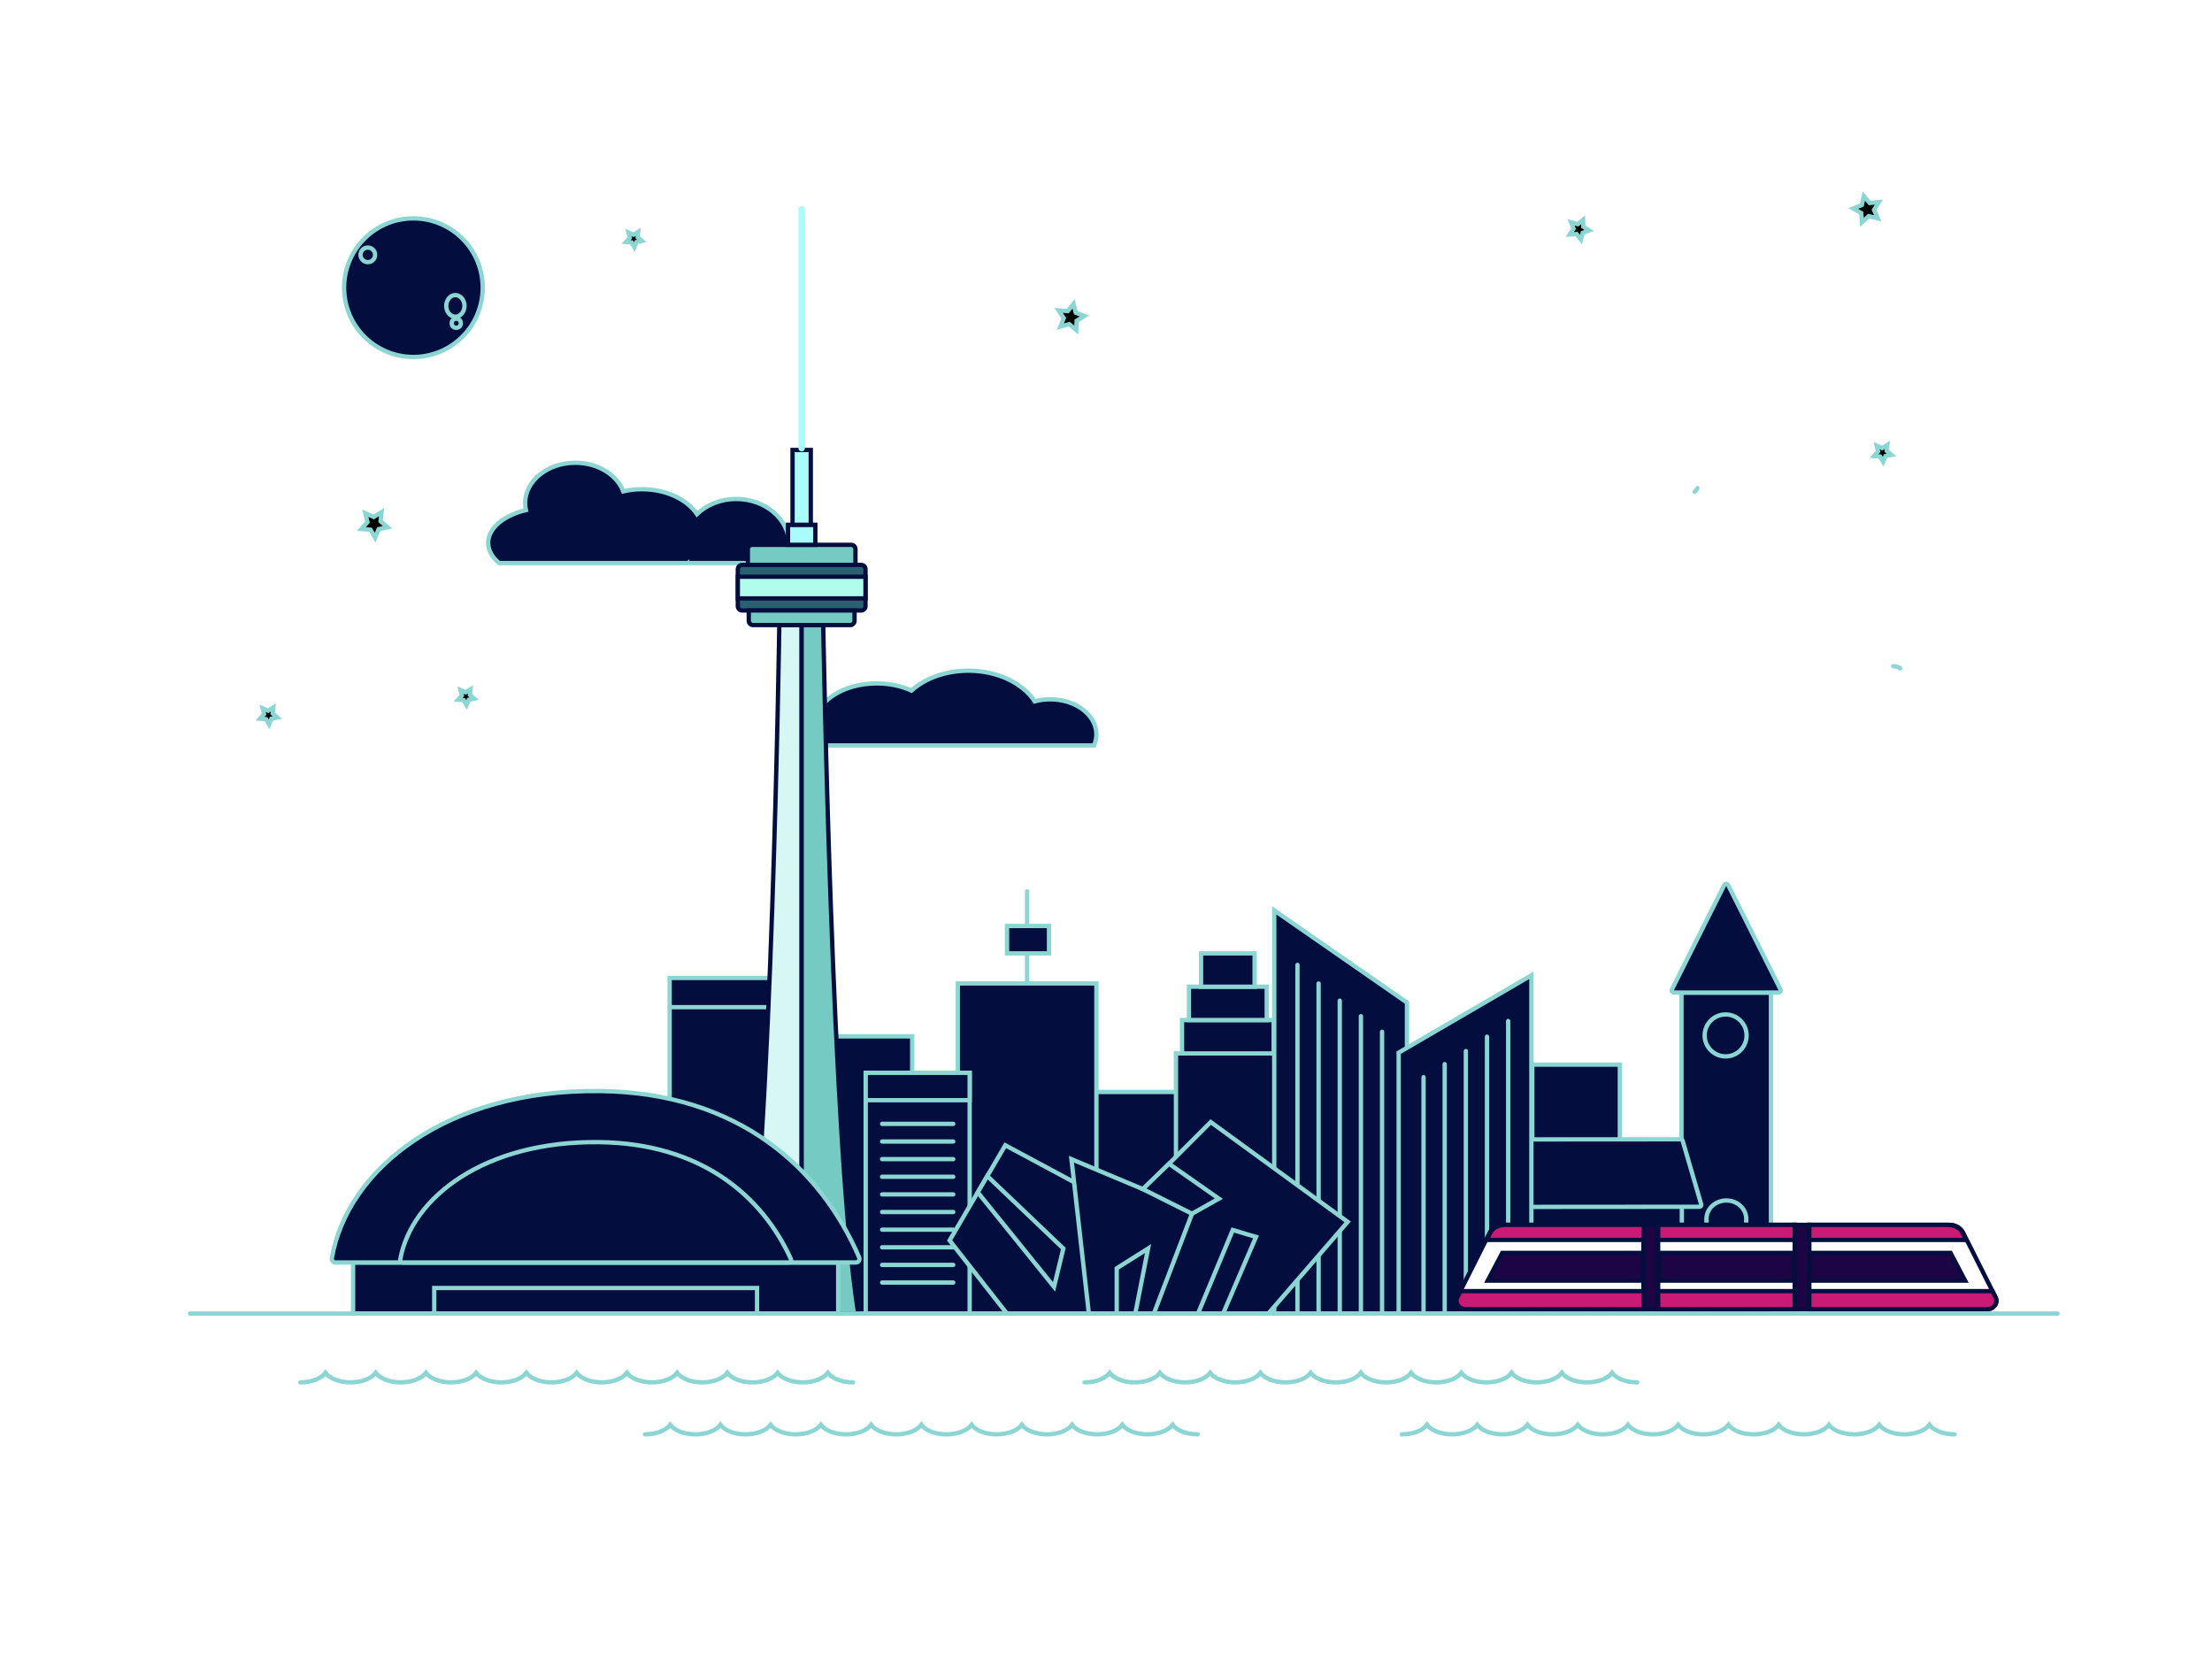 <svg x="0" y="0" viewBox="0 0 1024 768" xmlns="http://www.w3.org/2000/svg">

  <!-- Defs -->
  <defs>
    <pattern id="moon-gif" width="1.8" height="1.8" viewBox="0 0 300 300" preserveAspectRatio="xMidYMid slice"> 
      <image width="300" height="300" href="disco.gif" />
    </pattern>
  </defs>
    
  <!-- Filter - Star Glow! -->
  <!-- Make filter and set the filter bounding region -->
  <filter id="glow" x="-40%" y="-40%" width="200%" height="200%">   	    
    <!-- Blur the star / origin image input 'SourceAlpha' -->
    <feGaussianBlur in="SourceAlpha" stdDeviation="4" result="blurred" />
    <!-- Flood / Fill with the desired color -->
    <feFlood flood-color="#fff" result="colored"/>
    <!-- Composite (join) the 2 above together -->
    <feComposite in="colored" in2="blurred" operator="in" result="softGlow_colored" />
    <!-- Merge all together -->
    <feMerge>
      <feMergeNode in="softGlow_colored" />
      <feMergeNode in="SourceGraphic" />
    </feMerge>
  </filter>

  <style>
    svg * {
      transform-origin: 50% 50%;
      transform-box: fill-box;
      stroke-width: 2;
      stroke-linecap: round;
      stroke-miterlimit: 10;
    }

    svg {
      background: #040e3e;
    }

    .BasicStroke {
      stroke: #8BD6D2;
      fill: transparent;
    }

    .BasicFill {
      fill: #040e3e;
      stroke: #8BD6D2;
    }

    #cn_base_l {
      fill: #D7F7F5;
      stroke: #040e3e;
    }

    #cn_base_r,
    #lower_deck,
    #upper_deck {
      fill: #75CAC3;
      stroke: #040e3e;
    }

    #main_deck {
      fill: #2A6171;
      stroke: #040e3e;
    }

    #inner_deck {
      fill: #B1FDEB;
      stroke: #040e3e;
      transition: all .2s ease;
    }

    #inner_deck:hover {
        fill: url(#moon-gif);
        stroke: #B1FDEB;
        transform: scale(1.2);
    }

    #needle_base_1,
    #needle_base_2 {
      fill: #A9FCFA;
      stroke: #040e3e;
    }

    #needle {
        fill: none;
        stroke: #A9FCFA;
        stroke-width: 3;
    }

    .streetcar_white {
      fill: #FEFEFE;
      stroke: #040e3e;
    }

    .streetcar_window {
        fill: #1D0444;
        stroke: #040e3e;
    }

    .streetcar_red {
      fill: #ca1a75;
        stroke: #040e3e;
    }

    #Stars * {
      stroke: #8BD6D2;
    }

    #Stars-glow * {
      filter: url(#glow);
      opacity: 0; 
    }

    #Hello {
      stroke-dasharray: 920;
      stroke-dashoffset: 920;
      animation: lineAnimation 3s cubic-bezier(0.15, -0.01, 0.86, 1.01) .5s forwards;
    }

    #Toronto_1 {
      stroke-dasharray: 215;
      stroke-dashoffset: 215;
      animation: lineAnimation .5s cubic-bezier(0.15, -0.01, 0.86, 1.01) 4s forwards;
    }

    #Toronto_2 {
      stroke-dasharray: 859;
      stroke-dashoffset: 859;
      animation: lineAnimation 4s cubic-bezier(0.15, -0.01, 0.86, 1.01) 4.5s forwards;
    }

    #Toronto_3 {
      stroke-dasharray: 100;
      stroke-dashoffset: 100;
      animation: lineAnimation .5s cubic-bezier(0.15, -0.01, 0.86, 1.01) 8.5s forwards;
    }


    /* CSS Animations */
    @keyframes streetcar {
      0% {
        transform: translate(50vw);
        opacity: 0;
      }
      10% {
        opacity: 0;
      }
      20% {
        opacity: 1;
      }
      30% {
        transform: translate(-10vw);
        opacity: 1;
      }
      70% {
        transform: translate(-10vw);
        opacity: 1;
      }
      80% {
        opacity: 1;
      }
      90% {
        opacity: 0;
      }
      100% {
        transform: translate(-100vw);
        opacity: 0;
      }
    }

    #Streetcar {
      animation: streetcar 6s ease-in-out infinite;
    }

    @keyframes spin {
        50% {
            transform: rotate(360deg) scale(1.1);
        }
        100% {
            transform: rotate(720deg) scale(1);
        }
    }

    #Moon:hover {
        animation: spin 1.8s linear infinite;
    }

    @keyframes starGlow {
      50% {
        opacity: 1
      }
      100% {
          opacity: 0;
      }  
    }

    @keyframes lineAnimation {
      to {
        stroke-dashoffset: 0;
      }
    }

  </style>

  <!-- Clouds -->
  <g id="Clouds">
    <path id="Cloud_2" class="BasicFill" stroke="red" d="M506.445,345.087c0.712-1.616,1.103-3.343,1.103-5.14c0-8.953-9.568-16.211-21.37-16.211 c-2.511,0-4.92,0.331-7.158,0.935c-5.561-8.408-17.223-14.199-30.713-14.199c-10.617,0-20.103,3.586-26.373,9.211 c-4.588-2.093-10.121-3.316-16.076-3.316c-15.872,0-28.739,8.683-28.739,19.394c0,3.381,1.285,6.559,3.538,9.326H506.445z"/>
    <path id="Cloud_1" class="BasicFill" d="M231.037,260.659H318.6c0.007-0.006,0.014-0.011,0.021-0.017 c0.003,0.006,0.007,0.011,0.01,0.017h44.46c1.415-2.652,2.209-5.599,2.209-8.707c0-11.576-10.942-20.961-24.44-20.961 c-7.236,0-13.736,2.699-18.211,6.986c-4.64-6.813-14.302-11.5-25.475-11.5c-3.017,0-5.922,0.344-8.65,0.977 c-2.905-7.659-11.746-13.231-22.206-13.231c-12.823,0-23.218,8.374-23.218,18.703c0,1.093,0.123,2.162,0.346,3.204 c-10.251,2.483-17.454,8.342-17.454,15.177C225.993,254.782,227.86,258.004,231.037,260.659z"/>
  </g>

	<!-- Stars -->
  <g id="Stars">
    <polygon id="star_8" points="873.717,205.952 873.43,208.748 875.571,210.57 872.823,211.161 871.752,213.76 
				870.34,211.329 867.538,211.113 869.414,209.02 868.753,206.287 871.323,207.425"/>
    <polygon id="star_7" points="862.807,90.731 865.556,93.98 869.792,93.557 867.551,97.176 869.263,101.073 
				865.129,100.061 861.951,102.892 861.636,98.648 857.961,96.501 861.901,94.89"/>
    <polygon id="star_6" points="731.852,110.904 729.874,108.364 726.66,108.552 728.465,105.886 727.292,102.888 
				730.386,103.781 732.875,101.739 732.982,104.957 735.693,106.693 732.665,107.789"/>
    <polygon id="star_5" points="496.969,140.654 498.013,144.781 502.004,146.26 498.402,148.528 498.229,152.78 
				494.959,150.056 490.861,151.205 492.441,147.253 490.082,143.711 494.329,143.993"/>
    <polygon id="srar_4" points="217.801,319.11 217.534,321.71 219.524,323.403 216.969,323.952 215.974,326.368 
				214.662,324.108 212.057,323.908 213.8,321.962 213.186,319.422 215.575,320.479"/>
    <polygon id="star_3" points="295.451,107.324 295.189,109.874 297.141,111.535 294.635,112.073 293.659,114.443 
				292.372,112.227 289.817,112.03 291.527,110.121 290.925,107.631 293.268,108.667"/>
    <polygon id="star_2" points="126.527,327.528 126.24,330.325 128.38,332.146 125.632,332.737 124.561,335.336 123.15,332.905 120.347,332.69 122.223,330.596 121.562,327.864 124.133,329.001"/>
    <polygon id="star_1" points="176.634,237.079 176.199,241.313 179.441,244.072 175.28,244.967 173.658,248.902 171.521,245.221 167.277,244.894 170.118,241.725 169.117,237.588 173.009,239.31"/>
  </g>
  
  <!-- Duplicate the stars for the glow -->
  <g id="Stars-glow">
    <use id="star_8_dup" href="#star_8" />
    <use id="star_7_dup" href="#star_7" />
    <use id="star_6_dup" href="#star_6" />
    <use id="star_5_dup" href="#star_5" />
    <use id="star_4_dup" href="#star_4" />
    <use id="star_3_dup" href="#star_3" />
    <use id="star_2_dup" href="#star_2" />
    <use id="star_1_dup" href="#star_1" />
  </g>

  <!-- Moon -->
  <g id="Moon">
    <circle class="BasicFill" cx="191.377" cy="133.172" r="32.083"/>
    <circle class="BasicFill" cx="211.218" cy="149.636" r="2.111"/>
    <circle class="BasicFill" cx="170.27" cy="117.975" r="3.377"/>
    <ellipse class="BasicFill" cx="210.796" cy="141.615" rx="4.221" ry="5"/>
  </g>

  <!-- Background Buildings -->
  <g id="BackgroundBuildings">
    <rect class="bg-building BasicFill" id="BuildingB_6" x="491.098" y="505.501" width="69.653" height="102.58"/>
    <rect class="bg-building BasicFill" id="BuildingB_5" x="709.345" y="492.837" width="40.526" height="115.245"/>
    <rect class="bg-building BasicFill" id="BuildingB_4" x="364.878" y="479.751" width="57.411" height="128.331"/>
    <g class="bg-building" id="BuildingB_3">
      <line class="BasicStroke" x1="475.479" y1="412.63" x2="475.479" y2="455.689"/>
      <rect x="443.396" y="455.266" class="BasicFill" width="64.166" height="152.815"/>
      <rect x="466.192" y="428.671" class="BasicFill" width="19.419" height="12.664"/>
    </g>
    <g class="bg-building" id="BuildingB_2">
      <rect x="309.999" y="452.734" class="BasicFill" width="57.411" height="155.348"/>
      <line class="BasicStroke" x1="309.999" y1="466.242" x2="366.566" y2="466.242"/>
    </g>
    <g class="bg-building" id="BuildingB_1">
      <rect x="544.393" y="487.654" class="BasicFill" width="48.019" height="120.428"/>
      <rect x="547.194" y="472.215" class="BasicFill" width="42.416" height="15.439"/>
      <rect x="550.396" y="456.775" class="BasicFill" width="36.014" height="15.439"/>
      <rect x="555.998" y="441.336" class="BasicFill" width="24.81" height="15.439"/>
    </g>
  </g>

  <!-- Old City Hall -->
  <g id="OldCityHall">
    <rect id="tower_body" x="778.401" y="459.488" class="BasicFill" width="41.421" height="148.594"/>
    <path id="tower_roof" class="BasicFill" d="M824.237,458.04l-24.232-48.33c-0.369-0.736-1.419-0.736-1.788,0l-24.232,48.33 c-0.333,0.665,0.15,1.448,0.894,1.448h48.464C824.087,459.488,824.571,458.705,824.237,458.04z"/>
    <path id="tower_door" class="BasicFill" d="M808.394,564.266c0-4.711-4.124-8.53-9.211-8.53s-9.211,3.819-9.211,8.53 c0,0.131,0.015,0.258,0.021,0.388h-0.021v43.427h18.421v-43.427h-0.021C808.379,564.525,808.394,564.397,808.394,564.266z"/>
    <circle id="tower_clock" class="BasicFill" cx="798.839" cy="479.328" r="9.709"/>
    <rect id="lower_building" x="673.885" y="555.314" class="BasicFill" width="104.691" height="52.768"/>
    <path id="window_3" class="BasicFill" d="M763.647,582.641c0-2.736-4.124-4.953-9.211-4.953s-9.211,2.218-9.211,4.953 c0,0.076,0.015,0.15,0.021,0.225h-0.021v25.216h18.421v-25.216h-0.021C763.632,582.791,763.647,582.717,763.647,582.641z"/>
    <path id="window_2" class="BasicFill" d="M735.786,582.641c0-2.736-4.124-4.953-9.211-4.953c-5.087,0-9.211,2.218-9.211,4.953 c0,0.076,0.015,0.15,0.021,0.225h-0.021v25.216h18.421v-25.216h-0.021C735.771,582.791,735.786,582.717,735.786,582.641z"/>
    <path id="window_1" class="BasicFill" d="M707.924,582.641c0-2.736-4.124-4.953-9.211-4.953s-9.211,2.218-9.211,4.953 c0,0.076,0.015,0.15,0.021,0.225h-0.021v25.216h18.421v-25.216h-0.021C707.909,582.791,707.924,582.717,707.924,582.641z"/>
    <path id="lower_roof" class="BasicFill" d="M778.138,527.415l-105.39,0.074c-0.366,0-0.688,0.246-0.792,0.604l-8.58,29.556 c-0.157,0.541,0.24,1.085,0.793,1.084l122.591-0.086c0.553,0,0.949-0.544,0.792-1.085l-8.621-29.544 C778.826,527.66,778.504,527.415,778.138,527.415z"/>
  </g>

  <!-- CN Tower -->
  <g id="CNTower">
    <path class="cn-tower" id="cn_base_l" d="M360.76,289.317c0,0-3.41,241.954-15.831,318.765c0,0,12.565,0,26.182,0V289.317H360.76z"/>
    <path class="cn-tower" id="cn_base_r" d="M381.097,289.317h-9.986v318.765c9.526,0,19.566,0,26.182,0 C385.115,531.271,381.097,289.317,381.097,289.317z"/>
    <path class="cn-tower" id="lower_deck" d="M396.017,261.503h-49.813v-7.287c0-1.105,0.895-2,2-2h45.813c1.105,0,2,0.895,2,2 V261.503z"/>
    <path class="cn-tower" id="main_deck" d="M398.661,282.61h-55.1c-1.105,0-2-0.895-2-2v-17.107c0-1.105,0.895-2,2-2h55.1 c1.105,0,2,0.895,2,2v17.107C400.661,281.715,399.765,282.61,398.661,282.61z"/>
    <rect class="cn-tower" id="inner_deck" x="341.561" y="267" width="59.1" height="10.012"/>
    <path class="cn-tower" id="upper_deck" d="M393.595,289.365h-44.968c-1.105,0-2-0.895-2-2v-4.754h48.968v4.754 C395.595,288.469,394.7,289.365,393.595,289.365z"/>
    <rect class="cn-tower" id="needle_base_1" x="364.779" y="242.929" width="12.664" height="9.287"/>
    <rect class="cn-tower" id="needle_base_2" x="366.89" y="208.314" width="8.443" height="34.616"/>
    <line id="needle" x1="371.111" y1="96.868" x2="371.111" y2="207.469"/>
  </g>

  <!-- CityHall -->
  <g id="CityHallL">
    <polygon id="city_hall_body_left" class="CityHallBody BasicFill" points="589.879,608.082 651.321,608.082 651.321,464.11 589.879,421.451 		"/>
    <line class="BasicStroke" x1="639.801" y1="477.657" x2="639.801" y2="608.082"/>
    <line class="BasicStroke" x1="630.008" y1="470.451" x2="630.008" y2="608.082"/>
    <line class="BasicStroke" x1="620.216" y1="463.245" x2="620.216" y2="608.082"/>
    <line class="BasicStroke" x1="610.424" y1="455.319" x2="610.424" y2="608.082"/>
    <line class="BasicStroke" x1="600.631" y1="446.672" x2="600.631" y2="608.082"/>
  </g>
  <g id="CityHallR">
    <polygon id="city_hall_body_right" class="CityHallBody BasicFill" points="708.923,608.082 647.481,608.082 647.481,487.296 708.923,451.508"/>
    <line class="BasicStroke" x1="659.001" y1="498.661" x2="659.001" y2="608.082"/>
    <line class="BasicStroke" x1="668.794" y1="492.616" x2="668.794" y2="608.082"/>
    <line class="BasicStroke" x1="678.586" y1="486.571" x2="678.586" y2="608.082"/>
    <line class="BasicStroke" x1="688.378" y1="479.921" x2="688.378" y2="608.082"/>
    <line class="BasicStroke" x1="698.171" y1="472.667" x2="698.171" y2="608.082"/>
  </g>

  <!-- Another Building -->
  <g id="Building" class="bg-building">
    <rect x="400.76" y="496.636" class="BasicFill" width="48.124" height="111.445"/>
    <rect x="400.76" y="496.636" class="BasicFill" width="48.124" height="12.664"/>
    <line class="BasicStroke" x1="408.358" y1="520.276" x2="441.285" y2="520.276"/>
    <line class="BasicStroke" x1="408.358" y1="528.438" x2="441.285" y2="528.438"/>
    <line class="BasicStroke" x1="408.358" y1="536.599" x2="441.285" y2="536.599"/>
    <line class="BasicStroke" x1="408.358" y1="544.76" x2="441.285" y2="544.76"/>
    <line class="BasicStroke" x1="408.358" y1="552.922" x2="441.285" y2="552.922"/>
    <line class="BasicStroke" x1="408.358" y1="561.083" x2="441.285" y2="561.083"/>
    <line class="BasicStroke" x1="408.358" y1="569.245" x2="441.285" y2="569.245"/>
    <line class="BasicStroke" x1="408.358" y1="577.406" x2="441.285" y2="577.406"/>
    <line class="BasicStroke" x1="408.358" y1="585.567" x2="441.285" y2="585.567"/>
    <line class="BasicStroke" x1="408.358" y1="593.729" x2="441.285" y2="593.729"/>
  </g>

	<!-- ROM -->
  <g id="ROM">
    <polygon class="BasicFill" points="465.386,530.177 439.597,574.234 466.132,608.082 515.143,608.082 531.47,565.637"/>
    <polygon class="BasicFill" points="560.483,519.432 525.56,554.355 528.246,608.082 587.137,608.082 623.881,565.637"/>
    <polygon class="BasicFill" points="552.424,560.265 496.01,536.625 504.069,608.082 534.156,608.082"/>
    <polygon class="BasicFill" points="457.046,544.424 492.249,577.994 487.951,595.724 452.633,551.963"/>
    <polygon class="BasicFill" points="554.579,608.082 570.691,569.398 581.436,572.622 566.222,608.082"/>
    <polygon class="BasicFill" points="516.964,587.128 516.964,608.082 525.56,608.082 531.47,577.994"/>
    <polygon class="BasicFill" points="541.173,538.742 564.244,554.892 551.81,561.871 529.017,550.456"/>
  </g>

  <!-- Lake Waves -->
  <g id="Waves">
    <path id="wave_4" class="BasicStroke" d="M648.979,664c5.217,0,9.695-1.813,11.628-4.402c1.933,2.588,6.411,4.402,11.628,4.402 c5.217,0,9.695-1.813,11.628-4.402c1.933,2.588,6.411,4.402,11.628,4.402c5.217,0,9.695-1.813,11.628-4.402 c1.933,2.588,6.411,4.402,11.628,4.402c5.217,0,9.695-1.813,11.628-4.402c1.933,2.588,6.411,4.402,11.628,4.402 c5.217,0,9.695-1.813,11.628-4.402c1.933,2.588,6.411,4.402,11.628,4.402c5.217,0,9.695-1.813,11.628-4.402 c1.933,2.588,6.411,4.402,11.628,4.402c5.217,0,9.695-1.813,11.628-4.402c1.933,2.588,6.411,4.402,11.628,4.402 c5.217,0,9.695-1.813,11.628-4.402c1.933,2.588,6.411,4.402,11.628,4.402c5.217,0,9.695-1.813,11.628-4.402 c1.933,2.588,6.411,4.402,11.628,4.402c5.217,0,9.695-1.813,11.628-4.402c1.933,2.588,6.411,4.402,11.628,4.402 c5.217,0,9.695-1.813,11.628-4.402c1.933,2.588,6.411,4.402,11.628,4.402"/>
    <path id="wave_3" class="BasicStroke" d="M502.074,639.938c5.217,0,9.695-1.813,11.628-4.402c1.933,2.588,6.411,4.402,11.628,4.402 c5.217,0,9.695-1.813,11.628-4.402c1.933,2.588,6.411,4.402,11.628,4.402c5.217,0,9.695-1.813,11.628-4.402 c1.933,2.588,6.411,4.402,11.628,4.402c5.217,0,9.695-1.813,11.628-4.402c1.933,2.588,6.411,4.402,11.628,4.402 c5.217,0,9.695-1.813,11.628-4.402c1.933,2.588,6.411,4.402,11.628,4.402c5.217,0,9.695-1.813,11.628-4.402 c1.933,2.588,6.411,4.402,11.628,4.402c5.217,0,9.695-1.813,11.628-4.402c1.933,2.588,6.411,4.402,11.628,4.402 c5.217,0,9.695-1.813,11.628-4.402c1.933,2.588,6.411,4.402,11.628,4.402c5.217,0,9.695-1.813,11.628-4.402 c1.933,2.588,6.411,4.402,11.628,4.402c5.217,0,9.695-1.813,11.628-4.402c1.933,2.588,6.411,4.402,11.628,4.402 c5.217,0,9.695-1.813,11.628-4.402c1.933,2.588,6.411,4.402,11.628,4.402"/>
    <path id="wave_2" class="BasicStroke" d="M298.601,664c5.217,0,9.695-1.813,11.628-4.402c1.933,2.588,6.411,4.402,11.628,4.402 c5.217,0,9.695-1.813,11.628-4.402c1.933,2.588,6.411,4.402,11.628,4.402c5.217,0,9.695-1.813,11.628-4.402 c1.933,2.588,6.411,4.402,11.628,4.402s9.695-1.813,11.628-4.402c1.933,2.588,6.411,4.402,11.628,4.402 c5.217,0,9.695-1.813,11.628-4.402c1.933,2.588,6.411,4.402,11.628,4.402c5.217,0,9.695-1.813,11.628-4.402 c1.933,2.588,6.411,4.402,11.628,4.402c5.217,0,9.695-1.813,11.628-4.402c1.933,2.588,6.411,4.402,11.628,4.402 s9.695-1.813,11.628-4.402c1.933,2.588,6.411,4.402,11.628,4.402c5.217,0,9.695-1.813,11.628-4.402 c1.933,2.588,6.411,4.402,11.628,4.402c5.217,0,9.695-1.813,11.628-4.402c1.933,2.588,6.411,4.402,11.628,4.402 s9.695-1.813,11.628-4.402c1.933,2.588,6.411,4.402,11.628,4.402"/>
    <path id="wave_1" class="BasicStroke" d="M139.032,639.938c5.217,0,9.695-1.813,11.628-4.402c1.933,2.588,6.411,4.402,11.628,4.402 c5.217,0,9.695-1.813,11.628-4.402c1.933,2.588,6.411,4.402,11.628,4.402c5.217,0,9.695-1.813,11.628-4.402 c1.933,2.588,6.411,4.402,11.628,4.402c5.217,0,9.695-1.813,11.628-4.402c1.933,2.588,6.411,4.402,11.628,4.402 c5.217,0,9.695-1.813,11.628-4.402c1.933,2.588,6.411,4.402,11.628,4.402c5.217,0,9.695-1.813,11.628-4.402 c1.933,2.588,6.411,4.402,11.628,4.402c5.217,0,9.695-1.813,11.628-4.402c1.933,2.588,6.411,4.402,11.628,4.402 c5.217,0,9.695-1.813,11.628-4.402c1.933,2.588,6.411,4.402,11.628,4.402s9.695-1.813,11.628-4.402 c1.933,2.588,6.411,4.402,11.628,4.402c5.217,0,9.695-1.813,11.628-4.402c1.933,2.588,6.411,4.402,11.628,4.402 c5.217,0,9.695-1.813,11.628-4.402c1.933,2.588,6.411,4.402,11.628,4.402"/>
  </g>

  <!-- Rogers Center -->
  <g id="RogersCentre">
    <rect id="building" x="163.447" y="584.442" class="BasicFill" width="224.579" height="23.64"/>
    <rect id="building_inner" x="201.018" y="596.262" class="BasicFill" width="149.438" height="11.82"/>
    <path id="dome_big" class="BasicFill" d="M396.173,584.442c1.208,0,2.037-1.237,1.558-2.346 c-17.883-41.467-55.935-76.188-119.745-77.016c-71.333-0.926-117.273,36.203-124.355,77.338c-0.182,1.055,0.612,2.024,1.683,2.024 H396.173z"/>
    <path id="dome_small" class="BasicFill" d="M364.955,584.442c0.895,0,1.509-0.868,1.154-1.647 c-13.248-29.109-41.436-53.482-88.706-54.064c-52.842-0.65-86.875,25.414-92.121,54.29c-0.135,0.741,0.453,1.421,1.247,1.421 H364.955z"/>
  </g>

  <!-- Streetcar -->
  <g id="Streetcar">
    <path class="streetcar_white" d="M760.844,606.082h-82.329c-3.13,0-5.21-2.945-3.908-5.533l15.06-29.961c1.099-2.186,3.499-3.588,6.142-3.588 h65.035V606.082z"/>
    <rect x="760.844" y="567" class="streetcar_window" width="6.753" height="39.082"/>
    <rect x="830.831" y="567" class="streetcar_window" width="6.753" height="39.082"/>
    <polygon class="streetcar_window" points="695.462,580 760.537,580 760.537,592.845 688.709,592.845"/>
    <rect x="767.597" y="567" class="streetcar_white" width="63.234" height="39.082"/>
    <rect x="767.877" y="580" class="streetcar_window" width="62.674" height="12.845"/>
    <rect x="767.597" y="567" class="streetcar_red" width="63.234" height="7"/>
    <path class="streetcar_white" d="M837.584,606.082h82.329c3.13,0,5.21-2.945,3.908-5.533l-15.06-29.961c-1.099-2.186-3.499-3.588-6.142-3.588 h-65.035V606.082z"/>
    <polygon class="streetcar_window" points="902.967,580 837.891,580 837.891,592.845 909.72,592.845"/>
    <path class="streetcar_red" d="M688.402,574h72.443v-7h-63.316C690.223,567,689.63,571.455,688.402,574L688.402,574z"/>
    <path class="streetcar_red" d="M676.11,597.707h84.734v8.375h-82.301c-3.122,0-5.187-2.97-3.867-5.561L676.11,597.707z"/>
    <rect x="767.597" y="597.707" class="streetcar_red" width="63.234" height="8.375"/>
    <path class="streetcar_red" d="M910.027,574h-72.443v-7H900.9C908.205,567,908.799,571.455,910.027,574L910.027,574z"/>
    <path class="streetcar_red" d="M922.318,597.707h-84.734v8.375h82.301c3.122,0,5.187-2.97,3.867-5.561L922.318,597.707z"/>
  </g>

  <g id="Text">
    <!-- Text - Toronto -->
    <g id="Toronto">
      <path id="Toronto_1" class="BasicStroke" d="M537.999,296.089c0,0-3.005,7.339,14.777,5.323c18.585-2.107,193.846-50.147,190.289-31.092"/>
      <path id="Toronto_2" class="BasicStroke" d="M640.259,281.632c0,0-26.736,58.43-19.106,60.124c6.099,1.354,40.771-33.128,39.075-24.789 c-0.387,1.9-12.663,17.492-6.069,22.77c5.041,4.034,16.052-11.731,14.623-20.666c-0.693-4.334-11.766-6.13-11.316-1.122 c0.367,4.09,24.42-3.746,28.941-4.316c4.629-0.584-4.687,20.731-5.229,26.653c-0.542,5.922,5.435-15.776,10.048-21.883 c4.922-6.516,10.217-8.37,10.713-4.343c0.242,1.966,0.323,5.052,2.212,4.184c1.806-0.83,12.113-2.826,11.308-2.465 c-2.317,1.039-11.825,18.822-7.211,23.264c4.179,4.022,15.338-8.29,15.666-18.19c0.328-9.901-7.744-9.668-14.588-2.19 c-3.579,3.911,19.444-3.713,23.47-5.607c6.132-2.884,10.86-1.147,11.447,1.893c0.348,1.805-5.815,17.098-8.9,21.955 c-0.592,0.932,0.312,1.907,0.819,0.913c7.14-14.001,21.339-26.733,21.565-22.422c0.315,6.001-4.005,23.4,1.232,22.885 s29.969-28.763,39.041-41.127c8.896-12.124,12.505-21.69,13.815-26.546c1.31-4.856-4.945-6.653-11.854,2.668 c-6.909,9.32-23.645,48.703-23.195,62.678s21.745-9.066,21.745-9.066s14.223-13.627,10.702-12.954 c-5.469,1.045-11.813,24.097-5.105,27.401c4.966,2.445,15.397-7.547,17.339-19.313c0.645-3.908-2.437-11.171-6.907-9.59 c-4.47,1.581-3.026,4.699-3.026,4.699s3.16,3.275,17.247,0.584s45.286-12.772,50.929-8.274"/>
      <path id="Toronto_3" class="BasicStroke" d="M747.76,295.697c0,0,10.787,7.599,32.36,5.066c21.573-2.533,65.618-13.509,64.719-9.287"/>
    </g>

    <!-- Text - Hello -->
    <path id="Hello" class="BasicStroke" d="M516.426,212.404c0,0,14.83,20.772,34.224,12.017c19.393-8.755,61.267-42.654,68.067-55.964 c7.986-15.631,2.438-24.149-17.492-5.493c-20.724,19.399-33.912,85.835-33.912,85.835s3.116-8.819,5.603-13.906 c3.022-6.18,13.099-20.085,15.381-7.726c2.281,12.36,3.949,25.473,15.949,16.857c12-8.616,20.094-20.566,21.167-23.552 c1.48-4.12-2.893-10.3-9.738-4.635c-6.844,5.666-20.111,37.179,2.852,29.871c22.963-7.308,35.312-26.05,38.407-30.557 c5.894-8.583,15.78-33.991-1.331-19.57c-14.523,12.239-21.105,41.372-18.253,48.067c2.852,6.696,17.677,10.273,35.647-8.511 c17.969-18.784,25.385-42.99,16.259-40.415c-9.126,2.575-38.669,44.359-19.584,52.36c10.647,4.463,25.67-9.705,29.472-15.324 c3.801-5.619-0.905-5.104-4.898,3.136c-3.938,8.127,2.852,16.351,11.693,7.339c8.948-9.122,1.907-17.53-3.28-15.064 c-2.691,1.279-18.552,11.347-3.993,7.726c13.975-3.476,56.595-11.565,65.738-12.747c9.143-1.182,27.236-1.931,20.106,5.536"/>
  </g>

  <!-- Dividing LIne -->
  <line id="Baseline" class="BasicStroke" x1="87.953" y1="608.082" x2="952.499" y2="608.082"/>
	
</svg>